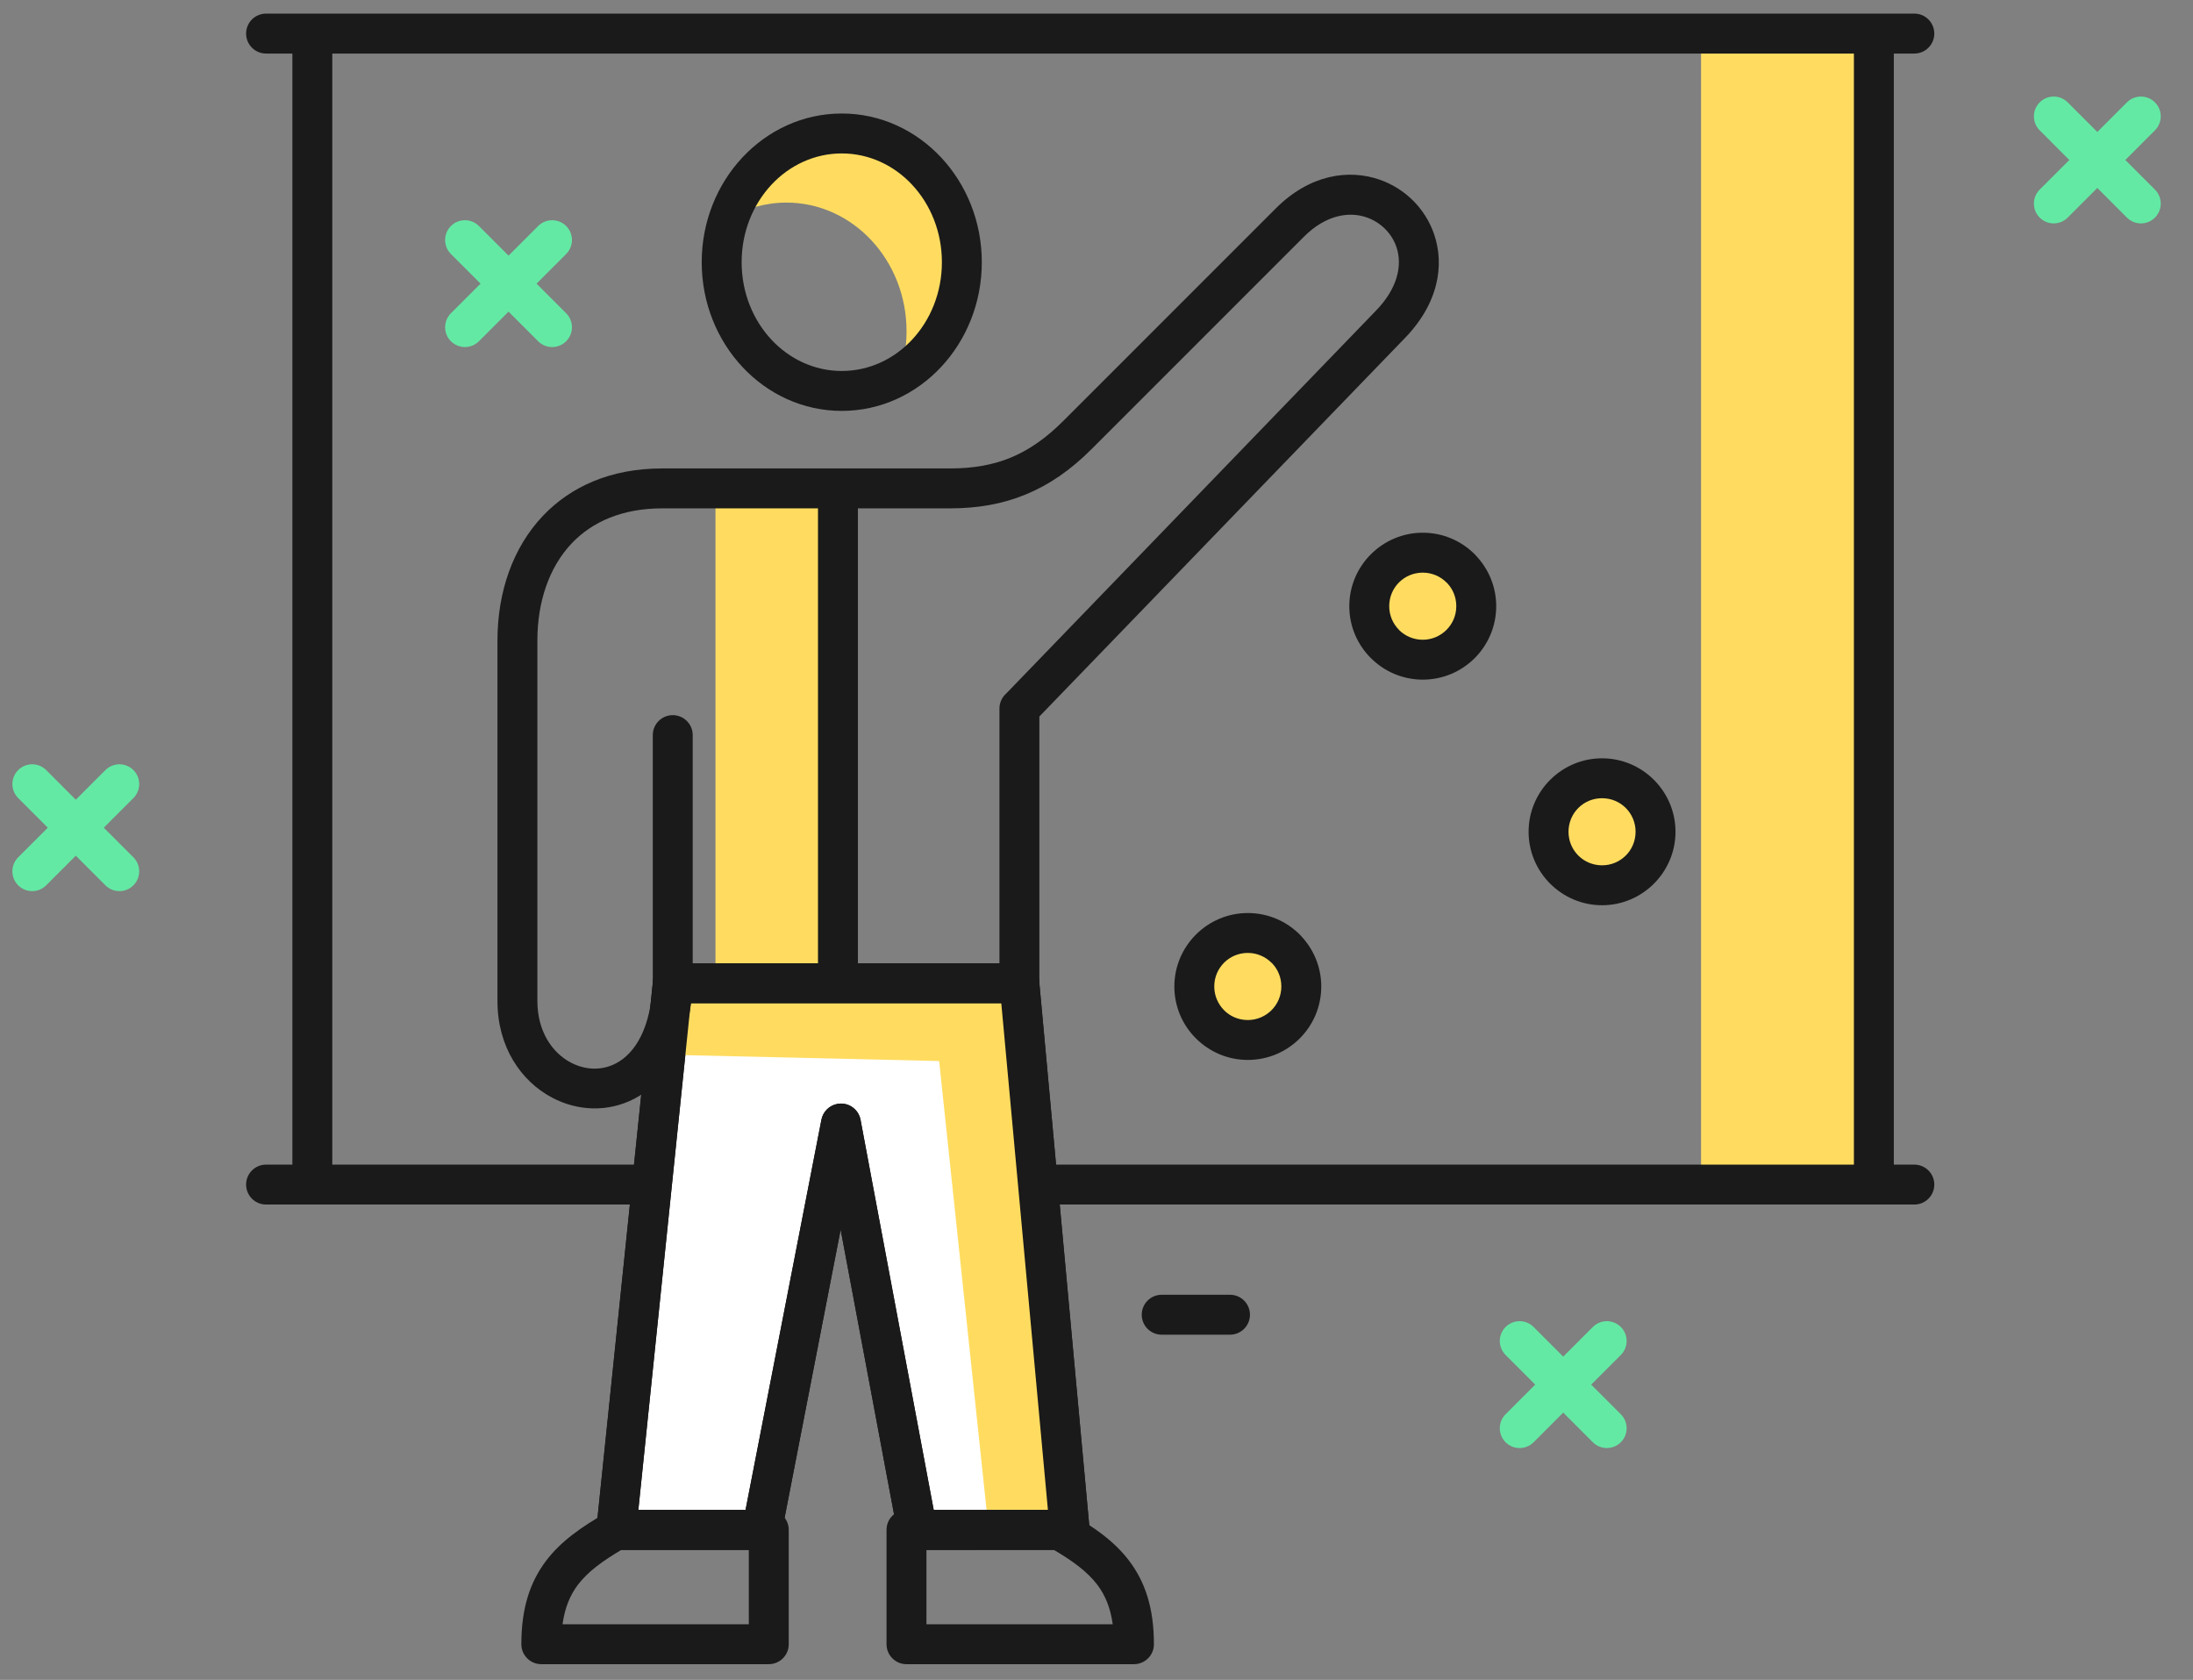 <svg width="94" height="72" viewBox="0 0 94 72" fill="none" xmlns="http://www.w3.org/2000/svg">
<rect x="0" y="0" width="94" height="72" fill="#808080" stroke="none"/>
<path fill-rule="evenodd" clip-rule="evenodd" d="M72.914 50.771H82.056H72.914ZM72.914 1.439H82.056H72.914ZM72.914 1.439H80.32V50.771H72.914V50.771V50.732V1.439Z" fill="#FFDC60"/>
<path d="M11.405 51.626C10.932 51.626 10.549 51.243 10.549 50.77C10.549 50.298 10.932 49.915 11.405 49.915H12.532V2.295H11.405C10.932 2.295 10.549 1.912 10.549 1.439C10.549 0.966 10.932 0.583 11.405 0.583H82.056C82.528 0.583 82.911 0.966 82.911 1.439C82.911 1.912 82.528 2.295 82.056 2.295H81.176V49.915H82.056C82.528 49.915 82.911 50.298 82.911 50.77C82.911 51.243 82.528 51.626 82.056 51.626H11.405ZM14.243 49.915H79.465V2.295H14.243V49.915Z" fill="#1A1A1A"/>
<path fill-rule="evenodd" clip-rule="evenodd" d="M32.661 65.568H26.416L28.837 42.142H43.696L45.852 65.568H39.315L36.047 48.152L32.661 65.568Z" fill="white"/>
<path d="M32.661 66.423L26.416 66.424C25.943 66.424 25.56 66.041 25.56 65.569C25.56 65.518 25.565 65.468 25.573 65.42L27.988 42.056C28.033 41.616 28.405 41.289 28.837 41.289L43.696 41.287C44.166 41.287 44.548 41.667 44.551 42.136L46.7 65.492C46.743 65.96 46.397 66.375 45.928 66.417L45.852 66.421L39.315 66.424C38.875 66.424 38.514 66.093 38.465 65.666L36.033 52.7L33.499 65.729C33.422 66.138 33.063 66.423 32.661 66.423ZM27.362 64.713H31.957L35.209 47.991C35.273 47.657 35.536 47.38 35.891 47.313C36.354 47.226 36.8 47.531 36.886 47.995L40.022 64.713H44.917L42.919 42.998H29.606L27.362 64.713Z" fill="#1A1A1A"/>
<path fill-rule="evenodd" clip-rule="evenodd" d="M28.52 45.204L28.837 42.142H43.696L45.852 65.568H42.378L40.255 45.475L28.52 45.204Z" fill="#FFDC60"/>
<path fill-rule="evenodd" clip-rule="evenodd" d="M30.668 21.534H35.918V42.142H30.668V21.534Z" fill="#FFDC60"/>
<path fill-rule="evenodd" clip-rule="evenodd" d="M36.081 5.72C38.924 5.72 41.228 8.19 41.228 11.238C41.228 13.325 40.147 15.142 38.552 16.079C38.75 15.493 38.858 14.86 38.858 14.2C38.858 11.153 36.554 8.683 33.711 8.683C32.816 8.683 31.973 8.928 31.24 9.36C31.957 7.237 33.854 5.72 36.081 5.72Z" fill="#FFDC60"/>
<path d="M49.794 57.204C49.322 57.204 48.939 56.821 48.939 56.348C48.939 55.876 49.322 55.493 49.794 55.493H52.723C53.195 55.493 53.578 55.876 53.578 56.348C53.578 56.821 53.195 57.204 52.723 57.204H49.794Z" fill="#1A1A1A"/>
<path fill-rule="evenodd" clip-rule="evenodd" d="M53.486 39.987C54.752 39.987 55.779 41.014 55.779 42.28C55.779 43.546 54.752 44.573 53.486 44.573C52.219 44.573 51.192 43.546 51.192 42.28C51.192 41.014 52.219 39.987 53.486 39.987Z" fill="#FFDC60"/>
<path d="M53.486 39.132C54.355 39.132 55.142 39.485 55.712 40.054L55.763 40.11C56.302 40.677 56.634 41.441 56.634 42.28C56.634 43.149 56.282 43.937 55.712 44.506C55.142 45.076 54.355 45.428 53.486 45.428C52.619 45.428 51.832 45.075 51.261 44.504C50.69 43.937 50.337 43.149 50.337 42.28C50.337 41.414 50.69 40.629 51.26 40.057L51.263 40.054C51.835 39.484 52.621 39.132 53.486 39.132ZM54.502 41.264C54.242 41.004 53.882 40.842 53.486 40.842C53.086 40.842 52.727 41.002 52.469 41.26L52.466 41.264C52.208 41.521 52.048 41.881 52.048 42.28C52.048 42.677 52.209 43.037 52.469 43.297V43.3C52.727 43.558 53.086 43.718 53.486 43.718C53.882 43.718 54.242 43.556 54.502 43.297C54.762 43.037 54.923 42.677 54.923 42.28C54.923 41.899 54.778 41.553 54.54 41.299L54.502 41.264Z" fill="#1A1A1A"/>
<path fill-rule="evenodd" clip-rule="evenodd" d="M68.67 33.356C69.936 33.356 70.962 34.383 70.962 35.649C70.962 36.915 69.936 37.942 68.67 37.942C67.403 37.942 66.377 36.915 66.377 35.649C66.377 34.383 67.403 33.356 68.67 33.356Z" fill="#FFDC60"/>
<path d="M68.67 32.501C69.535 32.501 70.321 32.853 70.892 33.423L70.895 33.426C71.466 33.999 71.818 34.784 71.818 35.649C71.818 36.514 71.465 37.3 70.895 37.872L70.892 37.875C70.32 38.446 69.534 38.798 68.67 38.798C67.804 38.798 67.018 38.445 66.447 37.875L66.443 37.872C65.873 37.299 65.521 36.514 65.521 35.649C65.521 34.783 65.874 33.997 66.443 33.426L66.447 33.423C67.019 32.852 67.804 32.501 68.67 32.501ZM69.686 34.629C69.428 34.371 69.069 34.211 68.67 34.211C68.27 34.211 67.91 34.371 67.653 34.629L67.65 34.632C67.392 34.89 67.232 35.25 67.232 35.649C67.232 36.048 67.392 36.408 67.65 36.666L67.653 36.669C67.91 36.926 68.27 37.087 68.67 37.087C69.069 37.087 69.428 36.926 69.686 36.669L69.689 36.666C69.947 36.408 70.107 36.048 70.107 35.649C70.107 35.25 69.947 34.89 69.689 34.632L69.686 34.629Z" fill="#1A1A1A"/>
<path fill-rule="evenodd" clip-rule="evenodd" d="M60.985 23.688C62.251 23.688 63.278 24.715 63.278 25.981C63.278 27.247 62.251 28.274 60.985 28.274C59.718 28.274 58.692 27.247 58.692 25.981C58.692 24.715 59.718 23.688 60.985 23.688Z" fill="#FFDC60"/>
<path d="M60.985 22.832C61.854 22.832 62.641 23.185 63.211 23.755L63.262 23.811C63.801 24.377 64.133 25.142 64.133 25.981C64.133 26.85 63.78 27.637 63.211 28.207C62.641 28.777 61.854 29.129 60.985 29.129C60.118 29.129 59.331 28.776 58.76 28.205C58.189 27.637 57.836 26.85 57.836 25.981C57.836 25.115 58.189 24.329 58.758 23.758L58.762 23.755C59.334 23.184 60.12 22.832 60.985 22.832ZM62.001 24.964C61.741 24.704 61.381 24.543 60.985 24.543C60.585 24.543 60.226 24.703 59.968 24.961L59.965 24.964C59.707 25.222 59.547 25.582 59.547 25.981C59.547 26.378 59.708 26.737 59.968 26.997V27.001C60.226 27.258 60.585 27.419 60.985 27.419C61.381 27.419 61.741 27.257 62.001 26.997C62.261 26.737 62.422 26.378 62.422 25.981C62.422 25.599 62.277 25.254 62.038 24.999L62.001 24.964Z" fill="#1A1A1A"/>
<path d="M32.952 71.326H23.202C22.73 71.326 22.347 70.943 22.347 70.471C22.347 68.904 22.73 67.795 23.402 66.902C24.048 66.045 24.934 65.44 25.991 64.83C26.125 64.753 26.271 64.716 26.416 64.717V64.713H32.952C33.425 64.713 33.808 65.096 33.808 65.568V70.471C33.808 70.943 33.425 71.326 32.952 71.326ZM24.112 69.615H32.097V66.424H26.64C25.855 66.888 25.206 67.347 24.765 67.931C24.436 68.369 24.21 68.906 24.112 69.615Z" fill="#1A1A1A"/>
<path d="M38.855 71.326H48.606C49.078 71.326 49.461 70.943 49.461 70.471C49.461 68.904 49.078 67.795 48.405 66.902C47.759 66.045 46.873 65.44 45.816 64.83C45.682 64.753 45.536 64.716 45.392 64.717V64.713H38.855C38.383 64.713 38 65.096 38 65.568V70.471C38 70.943 38.383 71.326 38.855 71.326ZM47.696 69.615H39.711V66.424H45.168C45.952 66.888 46.602 67.347 47.042 67.931C47.371 68.369 47.598 68.906 47.696 69.615Z" fill="#1A1A1A"/>
<path d="M36.773 21.788V41.287H42.84V30.366C42.84 30.113 42.95 29.886 43.125 29.729L58.93 13.365C59.923 12.369 60.123 11.35 59.851 10.573C59.75 10.283 59.583 10.023 59.369 9.81C59.154 9.596 58.89 9.428 58.595 9.323C57.819 9.045 56.815 9.221 55.896 10.141L46.779 19.258C45.883 20.154 44.962 20.784 43.962 21.195C42.959 21.606 41.9 21.788 40.729 21.788H36.773ZM35.062 41.287V21.788H28.383C26.683 21.788 25.391 22.358 24.512 23.281C23.532 24.311 23.034 25.801 23.034 27.454V42.903C23.034 44.183 23.653 45.108 24.457 45.536C24.768 45.701 25.106 45.793 25.441 45.801C25.77 45.808 26.102 45.735 26.409 45.572C27.237 45.135 27.905 44.039 27.985 42.109C28.003 41.65 28.381 41.289 28.837 41.289L35.062 41.287ZM43.696 42.998H29.621C29.348 45.144 28.381 46.461 27.205 47.083C26.636 47.383 26.02 47.518 25.407 47.505C24.802 47.491 24.201 47.33 23.655 47.039C22.337 46.338 21.323 44.879 21.323 42.903V27.454C21.323 25.374 21.981 23.466 23.275 22.105C24.469 20.851 26.179 20.077 28.383 20.077H40.729C41.689 20.077 42.537 19.936 43.313 19.618C44.093 19.297 44.831 18.787 45.569 18.048L54.687 8.931C56.142 7.475 57.822 7.23 59.17 7.712C59.7 7.902 60.178 8.208 60.572 8.6C60.965 8.993 61.273 9.474 61.462 10.012C61.933 11.358 61.668 13.044 60.138 14.573L44.551 30.709V42.142C44.551 42.615 44.168 42.998 43.696 42.998Z" fill="#1A1A1A"/>
<path d="M29.692 42.142C29.692 42.615 29.309 42.998 28.837 42.998C28.364 42.998 27.981 42.615 27.981 42.142V31.506C27.981 31.034 28.364 30.651 28.837 30.651C29.309 30.651 29.692 31.034 29.692 31.506V42.142Z" fill="#1A1A1A"/>
<path d="M36.081 4.865C37.749 4.865 39.257 5.588 40.346 6.755C41.419 7.906 42.084 9.492 42.084 11.238C42.084 12.984 41.419 14.57 40.346 15.721C39.257 16.889 37.749 17.611 36.081 17.611C34.413 17.611 32.905 16.889 31.816 15.721C30.743 14.57 30.078 12.985 30.078 11.238C30.078 9.492 30.743 7.906 31.816 6.755C32.905 5.588 34.413 4.865 36.081 4.865ZM39.096 7.918C38.323 7.089 37.257 6.576 36.081 6.576C34.906 6.576 33.84 7.089 33.066 7.918C32.278 8.764 31.789 9.937 31.789 11.238C31.789 12.539 32.278 13.713 33.066 14.558C33.839 15.387 34.906 15.9 36.081 15.9C37.257 15.9 38.323 15.387 39.096 14.558C39.885 13.713 40.373 12.539 40.373 11.238C40.373 9.937 39.885 8.763 39.096 7.918Z" fill="#1A1A1A"/>
<path d="M32.661 66.423L26.416 66.424C25.943 66.424 25.56 66.041 25.56 65.569C25.56 65.518 25.565 65.468 25.573 65.42L27.988 42.056C28.033 41.616 28.405 41.289 28.837 41.289L43.696 41.287C44.166 41.287 44.548 41.667 44.551 42.136L46.7 65.492C46.743 65.96 46.397 66.375 45.928 66.417L45.852 66.421L39.315 66.424C38.875 66.424 38.514 66.093 38.465 65.666L36.033 52.7L33.499 65.729C33.422 66.138 33.063 66.423 32.661 66.423ZM27.362 64.713H31.957L35.209 47.991C35.273 47.657 35.536 47.38 35.891 47.313C36.354 47.226 36.8 47.531 36.886 47.995L40.022 64.713H44.917L42.919 42.998H29.606L27.362 64.713Z" fill="#1A1A1A"/>
<path d="M64.536 58.074C64.204 57.743 64.204 57.206 64.536 56.874C64.867 56.543 65.404 56.543 65.736 56.874L67.005 58.144L68.275 56.874C68.606 56.543 69.143 56.543 69.475 56.874C69.806 57.206 69.806 57.743 69.475 58.074L68.205 59.344L69.475 60.614C69.806 60.945 69.806 61.483 69.475 61.814C69.143 62.145 68.606 62.145 68.275 61.814L67.005 60.544L65.736 61.814C65.404 62.145 64.867 62.145 64.535 61.814C64.204 61.483 64.204 60.945 64.535 60.614L65.805 59.344L64.536 58.074Z" fill="#63E9A4"/>
<path d="M87.43 5.587C87.098 5.256 87.098 4.718 87.43 4.387C87.76 4.056 88.298 4.056 88.629 4.387L89.899 5.656L91.168 4.387C91.5 4.056 92.037 4.056 92.368 4.387C92.7 4.718 92.7 5.256 92.368 5.587L91.099 6.857L92.368 8.126C92.7 8.458 92.7 8.995 92.368 9.326C92.037 9.658 91.5 9.658 91.168 9.326L89.899 8.056L88.629 9.326C88.298 9.658 87.76 9.658 87.429 9.326C87.098 8.995 87.098 8.458 87.429 8.126L88.699 6.857L87.43 5.587Z" fill="#63E9A4"/>
<path d="M19.328 10.887C18.997 10.556 18.997 10.018 19.328 9.687C19.659 9.356 20.197 9.356 20.528 9.687L21.798 10.956L23.067 9.687C23.399 9.356 23.936 9.356 24.267 9.687C24.599 10.018 24.599 10.556 24.267 10.887L22.998 12.157L24.267 13.426C24.599 13.758 24.599 14.295 24.267 14.626C23.936 14.958 23.399 14.958 23.067 14.626L21.798 13.357L20.528 14.626C20.197 14.958 19.659 14.958 19.328 14.626C18.997 14.295 18.997 13.758 19.328 13.426L20.598 12.157L19.328 10.887Z" fill="#63E9A4"/>
<path d="M0.78 34.205C0.448 33.874 0.448 33.337 0.78 33.005C1.111 32.675 1.648 32.675 1.98 33.005L3.249 34.275L4.519 33.005C4.85 32.675 5.387 32.675 5.718 33.005C6.05 33.337 6.05 33.874 5.718 34.205L4.449 35.475L5.718 36.745C6.05 37.076 6.05 37.614 5.718 37.945C5.387 38.276 4.85 38.276 4.519 37.945L3.249 36.675L1.979 37.945C1.648 38.276 1.111 38.276 0.779 37.945C0.448 37.614 0.448 37.076 0.779 36.745L2.049 35.475L0.78 34.205Z" fill="#63E9A4"/>
</svg>
